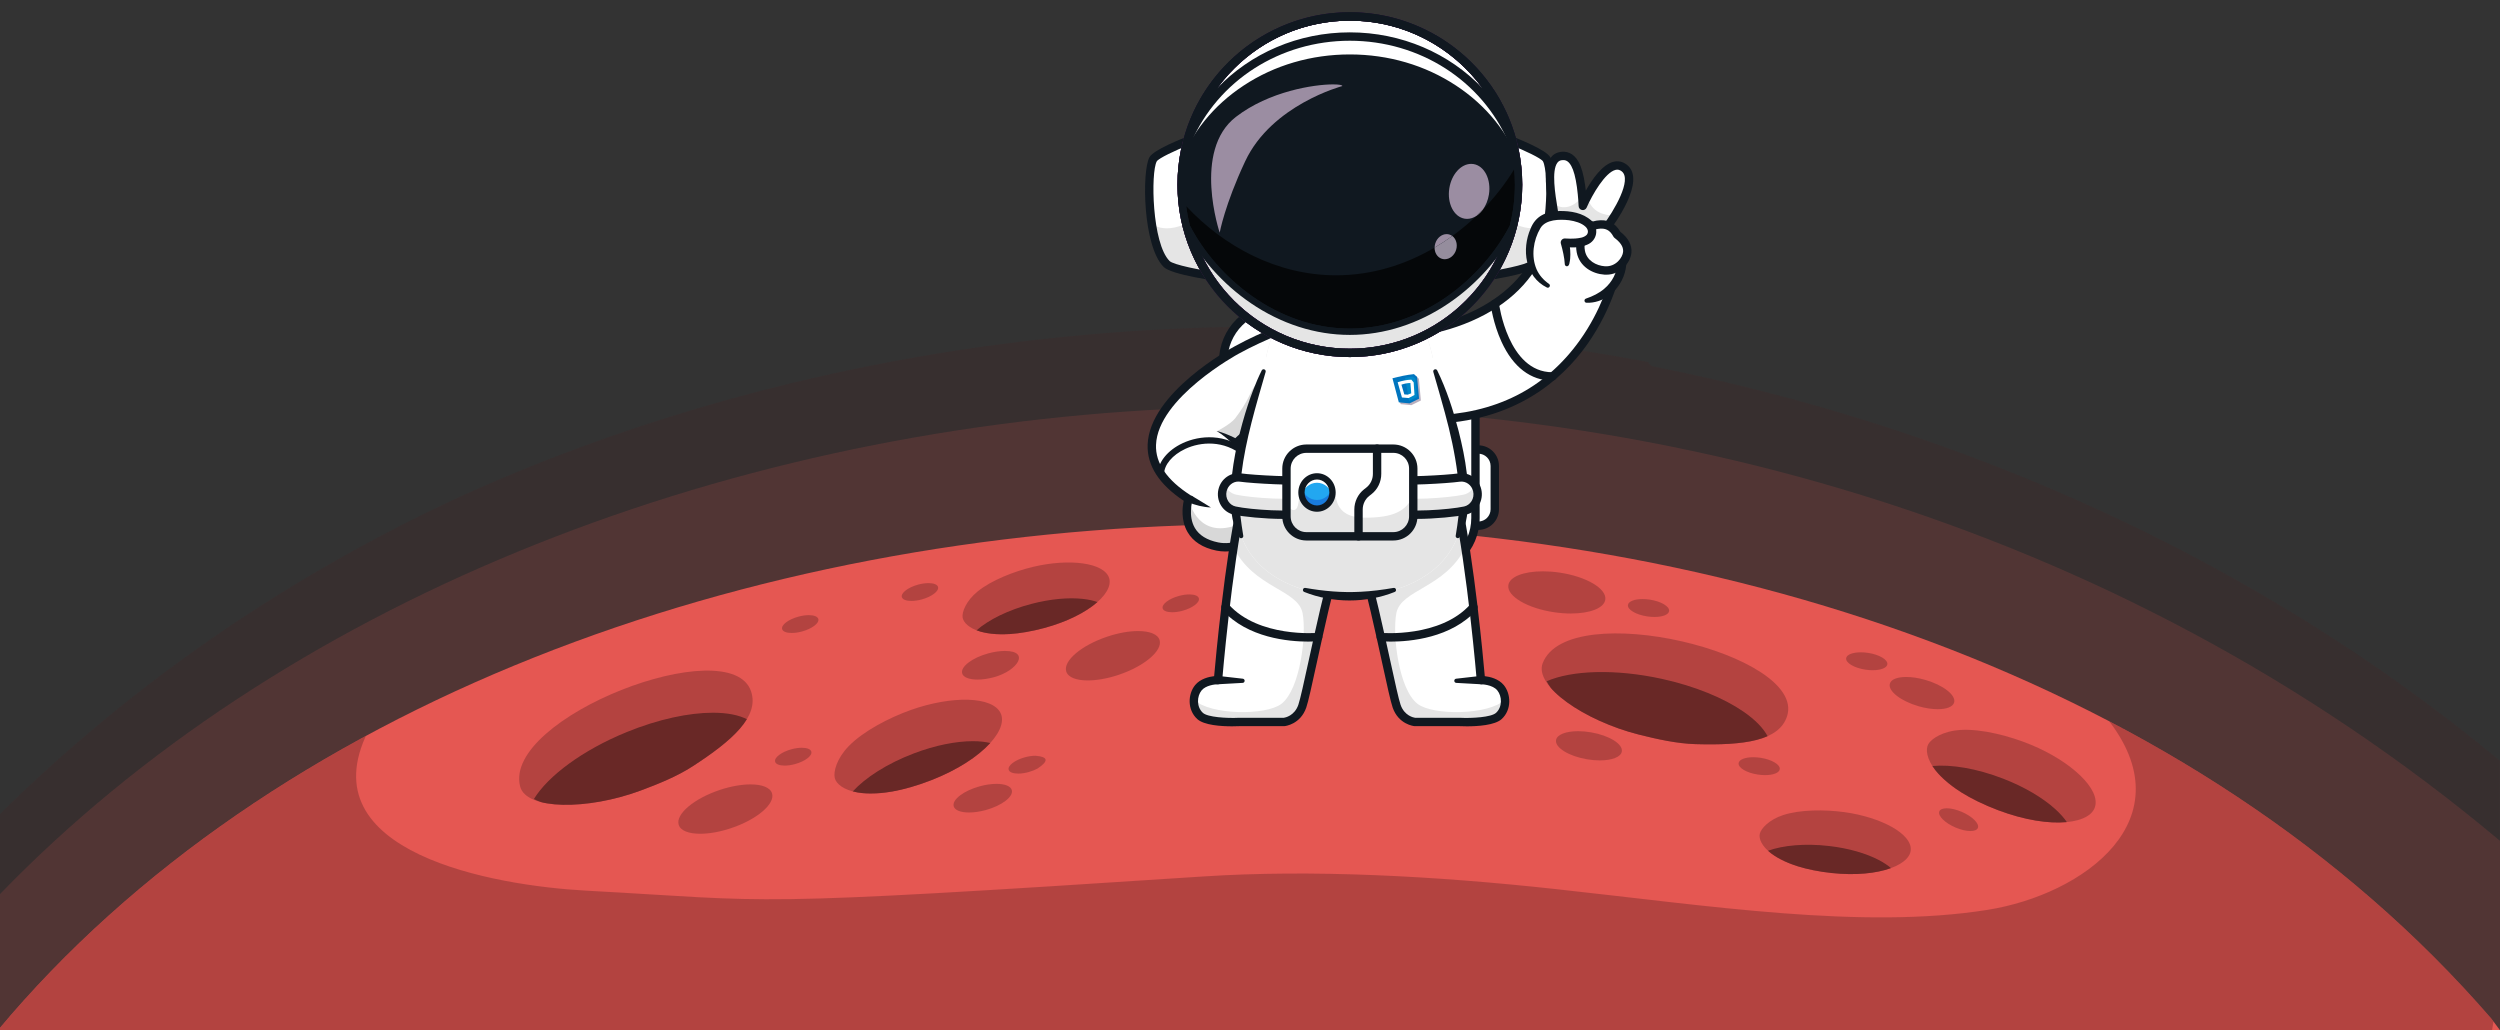 <?xml version="1.0" encoding="UTF-8"?>
<!DOCTYPE svg PUBLIC "-//W3C//DTD SVG 1.1//EN" "http://www.w3.org/Graphics/SVG/1.1/DTD/svg11.dtd">
<!-- Creator: CorelDRAW 2021 (64 Bit) -->
<svg xmlns="http://www.w3.org/2000/svg" xml:space="preserve" width="264.584mm" height="109.057mm" version="1.1" style="shape-rendering:geometricPrecision; text-rendering:geometricPrecision; image-rendering:optimizeQuality; fill-rule:evenodd; clip-rule:evenodd"
viewBox="0 0 13612.92 5611.02"
 xmlns:xlink="http://www.w3.org/1999/xlink"
 xmlns:xodm="http://www.corel.com/coreldraw/odm/2003">
 <rect x="0" y="0" width="13612.92" height="5611.02" fill="#333333" stroke="none"/>
 <defs>
  <style type="text/css">
   <![CDATA[
    .fil4 {fill:none}
    .fil19 {fill:#0074BE}
    .fil20 {fill:#0088C9}
    .fil3 {fill:#542120}
    .fil18 {fill:#B9AFBE}
    .fil2 {fill:#BB4744}
    .fil21 {fill:#FEFEFE}
    .fil0 {fill:#FF615D}
    .fil15 {fill:#050709;fill-rule:nonzero}
    .fil10 {fill:#101820;fill-rule:nonzero}
    .fil14 {fill:#197BDD;fill-rule:nonzero}
    .fil13 {fill:#22A7F0;fill-rule:nonzero}
    .fil11 {fill:#371A45;fill-rule:nonzero}
    .fil17 {fill:#958D9D;fill-rule:nonzero}
    .fil16 {fill:#9B8DA2;fill-rule:nonzero}
    .fil12 {fill:#D8D8D8;fill-rule:nonzero}
    .fil9 {fill:#E5E5E5;fill-rule:nonzero}
    .fil8 {fill:white;fill-rule:nonzero}
    .fil7 {fill:#542120;fill-opacity:0.149}
    .fil6 {fill:#FF615D;fill-opacity:0.149}
    .fil1 {fill:#542120;fill-opacity:0.4}
    .fil5 {fill:#542120;fill-opacity:0.4}
   ]]>
  </style>
   <clipPath id="id0">
    <path d="M-0 5611.02l13612.92 0 0 -1468.3c-1305.05,-1084.02 -2914.18,-1811.09 -4610.16,-2147.16 -170.03,-33.69 24.81,-1501.97 -108.24,-1653.71 -526.47,-600.43 -2008.58,-232.31 -2694.35,-208.17 -95.11,3.35 46.12,1662.62 -48.84,1668.44 -2273.28,139.52 -4489.25,990.17 -6151.34,2629.68l0 1179.21z"/>
   </clipPath>
    <clipPath id="id1">
     <path d="M13612.92 5609.97l-47.4 -63.75c-3205.84,-3702.99 -10592.44,-3490.11 -13565.53,50.61l0 14.19 13612.92 0 0 -1.05z"/>
    </clipPath>
     <clipPath id="id2">
      <path d="M4090.06 3765.62c-110.57,-336.04 -1354.57,141.05 -1257.79,517 33.23,129.06 368.24,128.89 654.95,22.57 96.81,-35.9 199.32,-77.56 282.94,-131.63 220.97,-142.9 364.33,-272.93 319.91,-407.93z"/>
     </clipPath>
     <clipPath id="id3">
      <path d="M13612.92 5609.97l-47.4 -63.75c-3205.84,-3702.99 -10592.44,-3490.11 -13565.53,50.61l0 14.19 13612.92 0 0 -1.05z"/>
     </clipPath>
     <clipPath id="id4">
      <path d="M9731.32 3898.42c104.53,-337.92 -1192.14,-650 -1331.14,-287.16 -47.72,124.56 226.96,313.77 523.7,388.67 100.19,25.29 208.41,49.09 308.34,52.03 264.1,7.77 457.1,-17.78 499.1,-153.54z"/>
     </clipPath>
     <clipPath id="id5">
      <path d="M13612.92 5609.97l-47.4 -63.75c-3205.84,-3702.99 -10592.44,-3490.11 -13565.53,50.61l0 14.19 13612.92 0 0 -1.05z"/>
     </clipPath>
     <clipPath id="id6">
      <path d="M5015.12 4268.71c308.22,-104.67 476.24,-285.55 434.82,-382.42 -41.42,-96.88 -268.96,-99.03 -490.42,-20.27 -119.93,42.65 -259.24,115.96 -337.79,196.5 -66.5,68.19 -84.48,140.86 -76.27,174.13 15.4,62.36 161.44,136.73 469.66,32.06z"/>
     </clipPath>
     <clipPath id="id7">
      <path d="M13612.92 5609.97l-47.4 -63.75c-3205.84,-3702.99 -10592.44,-3490.11 -13565.53,50.61l0 14.19 13612.92 0 0 -1.05z"/>
     </clipPath>
     <clipPath id="id8">
      <path d="M10823.92 4389.06c298.77,128.59 546.55,107.5 582.47,8.5 35.92,-98.99 -130.19,-252.41 -347.3,-342.19 -117.57,-48.62 -270.44,-87.59 -383.52,-80.68 -95.73,5.84 -158.81,47.37 -175.57,77.35 -31.42,56.2 25.15,208.43 323.93,337.02z"/>
     </clipPath>
     <clipPath id="id9">
      <path d="M13612.92 5609.97l-47.4 -63.75c-3205.84,-3702.99 -10592.44,-3490.11 -13565.53,50.61l0 14.19 13612.92 0 0 -1.05z"/>
     </clipPath>
     <clipPath id="id10">
      <path d="M9923.23 4747.25c274.15,41.78 473.37,-28.68 481.13,-117.83 7.76,-89.15 -162.7,-179.79 -361.11,-207.13 -107.44,-14.8 -241.81,-14.11 -333.33,15.81 -77.48,25.32 -120.23,73.01 -127.43,101.27 -13.47,52.98 66.6,166.11 340.74,207.88z"/>
     </clipPath>
     <clipPath id="id11">
      <path d="M13612.92 5609.97l-47.4 -63.75c-3205.84,-3702.99 -10592.44,-3490.11 -13565.53,50.61l0 14.19 13612.92 0 0 -1.05z"/>
     </clipPath>
     <clipPath id="id12">
      <path d="M5635.68 3432.01c270.63,-60.07 429.91,-197.56 404.06,-283.33 -25.84,-85.76 -218.1,-108.6 -412.89,-62.42 -105.48,25 -230.27,74.14 -304.35,135.03 -62.72,51.53 -84.82,111.34 -81.03,140.24 7.12,54.17 123.58,130.55 394.22,70.48z"/>
     </clipPath>
     <clipPath id="id13">
      <path d="M13612.92 5609.97l-47.4 -63.75c-3205.84,-3702.99 -10592.44,-3490.11 -13565.53,50.61l0 14.19 13612.92 0 0 -1.05z"/>
     </clipPath>
    <clipPath id="id14">
     <path d="M-0 5611.02l13612.92 0 0 -1468.3c-1305.05,-1084.02 -2914.18,-1811.09 -4610.16,-2147.16 -170.03,-33.69 24.81,-1501.97 -108.24,-1653.71 -526.47,-600.43 -2008.58,-232.31 -2694.35,-208.17 -95.11,3.35 46.12,1662.62 -48.84,1668.44 -2273.28,139.52 -4489.25,990.17 -6151.34,2629.68l0 1179.21z"/>
    </clipPath>
 </defs>
 <g id="Camada_x0020_1">
  <g>
  </g>
  <g style="clip-path:url(#id0)">
   <g>
    <path class="fil0" d="M-233.29 6002.73l14138.24 0 -339.42 -456.51c-3210.24,-3708.07 -10612.97,-3489.71 -13577.99,65l-220.82 391.51z"/>
   </g>
   <g style="clip-path:url(#id1)">
    <g id="_2549477806528">
     <path id="_1" class="fil1" d="M-8.48 5611.23l13577.99 0c158.38,-893.52 -474.46,-1603.16 -2098.95,-1702.25 442.59,551.78 -124.81,962.75 -650.14,1045.72 -682.17,107.73 -1512.87,-22.65 -2356.45,-114.29 -655.2,-71.18 -1320.81,-106.71 -1913.88,-67.8 -2567.9,168.48 -2297.57,134.47 -3357.75,77.16 -503.64,-27.22 -1519.05,-206.23 -1188.4,-866.97 -1112.62,198.71 -2053.17,1058.09 -2012.42,1628.43z"/>
     <path class="fil2" d="M4090.06 3765.62c-110.57,-336.04 -1354.57,141.05 -1257.79,517 33.23,129.06 368.24,128.89 654.95,22.57 96.81,-35.9 199.32,-77.56 282.94,-131.63 220.97,-142.9 364.33,-272.93 319.91,-407.93z"/>
    </g>
    <g style="clip-path:url(#id2)">
     <g>
      <path id="_1_0" class="fil3" d="M3095.77 4388.06c-77.53,0 -142.53,-12.41 -188.58,-37.23 76.51,-125.48 265.43,-266.84 506.14,-364.92 171.99,-70.08 338.22,-105.05 468.56,-105.05 77.53,0 142.53,12.41 188.58,37.23 -70.08,114.73 -233.94,242.63 -445.54,338.74 -0.34,0.15 -0.68,0.45 -1.02,0.61 -0.34,0 -0.34,0 -0.34,0 -0.33,0.3 -0.67,0.45 -1.01,0.6 0,0 -0.34,0 -0.34,0 -0.34,0.3 -0.67,0.46 -1.01,0.61 -0.34,0 -0.34,0.15 -0.34,0.15 -0.34,0.15 -0.68,0.3 -1.01,0.45 0,0 -0.34,0 -0.34,0.15 -1.02,0.3 -1.69,0.76 -2.37,1.06 -0.34,0 -0.34,0.15 -0.34,0.15 -0.33,0.15 -0.67,0.3 -1.01,0.45 0,0 -0.34,0 -0.34,0.15 -0.34,0.15 -0.67,0.3 -1.01,0.46 -0.34,0.15 -0.34,0.15 -0.68,0.3 -0.34,0 -0.34,0.15 -0.67,0.3 0,0 -0.34,0.15 -0.34,0.15 -0.34,0.15 -0.68,0.3 -1.02,0.3 -0.33,0.15 -0.67,0.3 -1.01,0.46 0,0.15 -0.34,0.15 -0.34,0.3 -0.34,0.15 -0.67,0.15 -0.67,0.3 -0.34,0 -0.34,0.15 -0.34,0.15 -1.02,0.3 -1.69,0.76 -2.71,1.06 0,0.15 -0.33,0.15 -0.33,0.15 -0.34,0.15 -0.68,0.3 -0.68,0.45 -0.34,0 -0.34,0 -0.34,0.15 -1.01,0.3 -1.69,0.6 -2.71,1.06 0,0 -0.34,0.15 -0.34,0.15 -0.34,0.15 -0.34,0.3 -0.68,0.3 0,0 0,0 0,0.15 -0.67,0.15 -1.35,0.46 -2.03,0.76 0,0 0,0 0,0 -0.33,0.15 -0.67,0.3 -1.01,0.45 0,0 0,0 -0.34,0.15 -0.34,0.15 -0.67,0.3 -1.35,0.45 0,0.15 -0.34,0.15 -0.34,0.3 -0.34,0 -0.34,0.15 -0.67,0.3 0,0 -0.34,0.15 -0.34,0.15 -0.34,0.15 -0.68,0.15 -1.02,0.3 0,0.15 0,0.15 -0.33,0.15 -0.34,0.3 -1.02,0.45 -1.69,0.76 0,0 0,0 0,0 -0.34,0.15 -0.68,0.3 -1.02,0.45 0,0 0,0 0,0 -1.01,0.45 -1.69,0.76 -2.71,1.21 0,0 -0.34,0 -0.34,0.15 -0.34,0.15 -0.68,0.15 -0.68,0.3 -0.33,0 -0.33,0 -0.33,0.15 -1.02,0.3 -1.69,0.76 -2.71,1.06 0,0 -0.34,0.15 -0.34,0.15 -1.01,0.46 -1.69,0.76 -2.71,1.21 0,0 0,0 -0.34,0 0,0.15 -0.34,0.3 -0.67,0.3 0,0.15 -0.34,0.15 -0.34,0.3 -0.34,0.15 -0.68,0.15 -1.02,0.3 -0.34,0.15 -0.34,0.3 -0.67,0.46 -0.34,0 -0.68,0.15 -0.68,0.15 -0.34,0.15 -0.68,0.15 -0.68,0.3 -0.33,0.15 -0.33,0.15 -0.67,0.3 0,0 -0.34,0.15 -0.68,0.15 -0.34,0.15 -0.67,0.3 -1.01,0.61 -0.34,0 -0.34,0.15 -0.68,0.15 0,0.15 -0.34,0.15 -0.67,0.3 0,0 -0.34,0.15 -0.34,0.15 -0.34,0.15 -0.34,0.15 -0.68,0.3 -0.34,0.15 -0.67,0.3 -1.01,0.46 -0.34,0 -0.34,0.15 -0.68,0.15 0,0.15 -0.34,0.3 -0.67,0.3 -0.34,0.15 -0.34,0.15 -0.68,0.3 -0.34,0.15 -0.34,0.15 -0.68,0.3 0,0 -0.33,0.15 -0.33,0.15 -0.34,0.15 -0.68,0.3 -1.36,0.45 0,0.15 -0.33,0.15 -0.33,0.15 -0.34,0.15 -0.68,0.3 -1.02,0.45 0,0 0,0.15 -0.34,0.15 -0.33,0.15 -0.67,0.3 -1.01,0.45 -1.01,0.3 -1.69,0.76 -2.71,1.06 0,0 -0.34,0.15 -0.34,0.15 0,0 -0.34,0.15 -0.34,0.15 -0.68,0.15 -1.01,0.46 -1.69,0.76 -0.34,0 -0.68,0.15 -0.68,0.3 -1.01,0.3 -1.69,0.61 -2.71,0.91 0,0 0,0 0,0 -0.68,0.3 -1.69,0.76 -2.37,1.06 -0.34,0 -0.34,0.15 -0.34,0.15 -112.74,44.95 -222.43,74.77 -320.95,89.61 0,0 0.34,-0.15 0.34,-0.15 -48.41,7.42 -94.46,11.05 -136.78,11.05z"/>
     </g>
    </g>
    <g style="clip-path:url(#id3)">
     <path class="fil4" d="M4090.06 3765.62c-110.57,-336.04 -1354.57,141.05 -1257.79,517 33.23,129.06 368.24,128.89 654.95,22.57 96.81,-35.9 199.32,-77.56 282.94,-131.63 220.97,-142.9 364.33,-272.93 319.91,-407.93z"/>
     <path class="fil2" d="M9731.32 3898.42c104.53,-337.92 -1192.14,-650 -1331.14,-287.16 -47.72,124.56 226.96,313.77 523.7,388.67 100.19,25.29 208.41,49.09 308.34,52.03 264.1,7.77 457.1,-17.78 499.1,-153.54z"/>
    </g>
    <g style="clip-path:url(#id4)">
     <g>
      <path id="_1_1" class="fil3" d="M8554.91 3846.6c-63.55,-43.82 -109.61,-90.73 -132.94,-137.1 135.58,-59.59 372.52,-68.69 626.77,-13.03 181.66,39.77 338.21,105.07 445.04,178.73 63.54,43.82 109.61,90.73 132.94,137.1 -124.07,54.42 -332.65,66.63 -561.89,25.81 -0.37,-0.07 -0.82,-0.01 -1.18,-0.08 -0.28,-0.19 -0.28,-0.19 -0.28,-0.19 -0.45,0.06 -0.82,-0.01 -1.18,-0.08 0,0 -0.28,-0.19 -0.28,-0.19 -0.45,0.06 -0.82,-0.01 -1.18,-0.08 -0.28,-0.2 -0.37,-0.07 -0.37,-0.07 -0.37,-0.07 -0.73,-0.14 -1.1,-0.21 0,0 -0.28,-0.19 -0.37,-0.07 -1.01,-0.32 -1.83,-0.33 -2.56,-0.47 -0.28,-0.2 -0.37,-0.07 -0.37,-0.07 -0.37,-0.07 -0.73,-0.14 -1.1,-0.21 0,0 -0.28,-0.19 -0.37,-0.07 -0.37,-0.07 -0.73,-0.13 -1.1,-0.2 -0.37,-0.07 -0.37,-0.07 -0.73,-0.13 -0.28,-0.19 -0.37,-0.07 -0.74,-0.13 0,0 -0.37,-0.07 -0.37,-0.07 -0.37,-0.07 -0.73,-0.14 -1.01,-0.33 -0.37,-0.07 -0.73,-0.13 -1.1,-0.2 -0.09,0.12 -0.37,-0.07 -0.45,0.06 -0.37,-0.07 -0.64,-0.26 -0.73,-0.13 -0.28,-0.19 -0.37,-0.07 -0.37,-0.07 -1.01,-0.33 -1.83,-0.34 -2.83,-0.66 -0.09,0.12 -0.37,-0.07 -0.37,-0.07 -0.37,-0.07 -0.73,-0.13 -0.82,-0.01 -0.28,-0.19 -0.28,-0.19 -0.37,-0.07 -1.01,-0.33 -1.74,-0.46 -2.83,-0.66 0,0 -0.37,-0.07 -0.37,-0.07 -0.37,-0.07 -0.45,0.06 -0.73,-0.13 0,0 0,0 -0.09,0.12 -0.64,-0.26 -1.37,-0.39 -2.1,-0.53 0,0 0,0 0,0 -0.37,-0.07 -0.73,-0.13 -1.1,-0.2 0,0 0,0 -0.37,-0.07 -0.37,-0.07 -0.73,-0.13 -1.37,-0.39 -0.09,0.12 -0.37,-0.07 -0.45,0.06 -0.28,-0.2 -0.37,-0.07 -0.73,-0.14 0,0 -0.37,-0.07 -0.37,-0.07 -0.37,-0.07 -0.64,-0.26 -1.01,-0.32 -0.09,0.12 -0.09,0.12 -0.37,-0.07 -0.45,0.06 -1.1,-0.2 -1.83,-0.33 0,0 0,0 0,0 -0.37,-0.07 -0.73,-0.14 -1.1,-0.21 0,0 0,0 0,0 -1.1,-0.2 -1.83,-0.33 -2.93,-0.54 0,0 -0.28,-0.19 -0.37,-0.07 -0.37,-0.07 -0.64,-0.26 -0.73,-0.14 -0.28,-0.19 -0.28,-0.19 -0.37,-0.07 -1.01,-0.32 -1.83,-0.33 -2.83,-0.66 0,0 -0.37,-0.07 -0.37,-0.07 -1.1,-0.21 -1.83,-0.34 -2.92,-0.54 0,0 0,0 -0.28,-0.19 -0.09,0.12 -0.45,0.06 -0.73,-0.13 -0.09,0.12 -0.37,-0.07 -0.45,0.06 -0.37,-0.07 -0.64,-0.26 -1.01,-0.33 -0.37,-0.07 -0.45,0.06 -0.82,-0.01 -0.28,-0.19 -0.64,-0.26 -0.64,-0.26 -0.37,-0.07 -0.64,-0.26 -0.73,-0.13 -0.37,-0.07 -0.37,-0.07 -0.73,-0.13 0,0 -0.37,-0.07 -0.64,-0.26 -0.37,-0.07 -0.73,-0.13 -1.18,-0.08 -0.28,-0.19 -0.37,-0.07 -0.64,-0.26 -0.09,0.12 -0.37,-0.07 -0.73,-0.13 0,0 -0.37,-0.07 -0.37,-0.07 -0.37,-0.07 -0.37,-0.07 -0.73,-0.13 -0.37,-0.07 -0.73,-0.14 -1.1,-0.21 -0.28,-0.19 -0.37,-0.07 -0.64,-0.26 -0.09,0.12 -0.45,0.06 -0.73,-0.13 -0.37,-0.07 -0.37,-0.07 -0.73,-0.13 -0.37,-0.07 -0.37,-0.07 -0.73,-0.13 0,0 -0.37,-0.07 -0.37,-0.07 -0.37,-0.07 -0.73,-0.13 -1.37,-0.39 -0.09,0.12 -0.37,-0.07 -0.37,-0.07 -0.37,-0.07 -0.73,-0.13 -1.1,-0.2 0,0 -0.09,0.12 -0.37,-0.07 -0.37,-0.07 -0.73,-0.14 -1.1,-0.21 -1.01,-0.32 -1.83,-0.33 -2.83,-0.66 0,0 -0.37,-0.07 -0.37,-0.07 0,0 -0.37,-0.07 -0.37,-0.07 -0.64,-0.26 -1.1,-0.2 -1.83,-0.33 -0.28,-0.19 -0.64,-0.26 -0.73,-0.13 -1.01,-0.32 -1.74,-0.46 -2.75,-0.79 0,0 0,0 0,0 -0.73,-0.13 -1.83,-0.33 -2.56,-0.47 -0.28,-0.2 -0.37,-0.07 -0.37,-0.07 -118.51,-26.87 -225.73,-64.43 -315.09,-107.96 0,0 0.37,0.07 0.37,0.07 -43.99,-21.28 -83.84,-44.33 -118.52,-68.25z"/>
     </g>
    </g>
    <g style="clip-path:url(#id5)">
     <path class="fil4" d="M9731.32 3898.42c104.53,-337.92 -1192.14,-650 -1331.14,-287.16 -47.72,124.56 226.96,313.77 523.7,388.67 100.19,25.29 208.41,49.09 308.34,52.03 264.1,7.77 457.1,-17.78 499.1,-153.54z"/>
     <path class="fil5" d="M4310.78 3446.66c-28.25,0 -48.75,-7.58 -52.08,-21.61 -5.43,-22.31 34.43,-52.49 88.95,-67.33 20.16,-5.55 39.59,-8.18 56.29,-8.18 28.25,0 48.75,7.61 52.14,21.65 5.37,22.32 -34.49,52.46 -89.01,67.33 -20.16,5.51 -39.59,8.14 -56.29,8.14z"/>
     <path class="fil5" d="M4962.7 3272.21c-28.31,0 -48.75,-7.58 -52.14,-21.61 -5.37,-22.31 34.49,-52.45 88.95,-67.33 20.24,-5.51 39.65,-8.14 56.29,-8.14 28.32,0 48.75,7.58 52.15,21.61 5.36,22.31 -34.43,52.45 -88.95,67.33 -20.24,5.51 -39.59,8.14 -56.29,8.14z"/>
     <path class="fil5" d="M5322.61 3700.41c-45.42,0 -78.31,-12.2 -83.73,-34.7 -8.6,-35.86 55.32,-84.23 142.8,-108.1 32.52,-8.83 63.64,-13.09 90.37,-13.09 139.15,0 69.34,107.74 -59.06,142.81 -32.52,8.83 -63.64,13.09 -90.37,13.09z"/>
     <path class="fil5" d="M5922.95 3705.08c-62.72,0 -107.63,-16.88 -117.27,-49.39 -16.99,-57.5 83.13,-142.19 223.6,-189.12 60.92,-20.48 119.55,-30.39 167.58,-30.39 62.72,0 107.8,16.87 117.44,49.39 16.82,57.5 -83.14,142.18 -223.6,189.2 -60.92,20.39 -119.56,30.3 -167.74,30.3z"/>
     <path class="fil5" d="M6382.87 3333.85c-28.25,0 -48.75,-7.58 -52.08,-21.65 -5.37,-22.28 34.43,-52.46 88.95,-67.3 20.24,-5.55 39.59,-8.18 56.29,-8.18 28.31,0 48.75,7.61 52.14,21.65 5.37,22.32 -34.49,52.46 -88.95,67.33 -20.23,5.51 -39.65,8.14 -56.35,8.14z"/>
     <path class="fil5" d="M5544.37 4212.37c-28.24,0 -48.71,-7.61 -52.14,-21.65 -5.33,-22.31 34.46,-52.45 88.98,-67.33 20.21,-5.51 39.63,-8.14 56.31,-8.14 0.47,0 0.95,0 1.43,0 68.13,5.47 73.52,28.21 10.03,69.96 -13.72,7.43 -30.19,14.07 -48.29,18.98 -20.21,5.55 -39.58,8.18 -56.31,8.18z"/>
     <path class="fil5" d="M5276.56 4424.14c-45.48,0 -78.35,-12.18 -83.72,-34.73 -8.68,-35.82 55.29,-84.19 142.74,-108.09 32.45,-8.85 63.67,-13.07 90.44,-13.07 45.37,0 78.24,12.18 83.62,34.73 8.68,35.82 -55.3,84.19 -142.74,108.09 -32.45,8.8 -63.57,13.07 -90.34,13.07z"/>
     <path class="fil5" d="M4272.7 4168.8c-28.33,0 -48.79,-7.61 -52.13,-21.65 -5.41,-22.31 34.42,-52.45 88.95,-67.33 20.18,-5.51 39.61,-8.14 56.24,-8.14 28.32,0 48.79,7.58 52.21,21.65 5.34,22.28 -34.49,52.45 -89.02,67.3 -20.18,5.55 -39.61,8.18 -56.24,8.18z"/>
     <path class="fil5" d="M3812.82 4539.98c-62.69,0 -107.78,-16.81 -117.39,-49.34 -16.93,-57.53 83.04,-142.17 223.54,-189.14 61.06,-20.44 119.5,-30.32 167.7,-30.32 62.68,0 107.78,16.81 117.38,49.33 16.93,57.53 -83.2,142.17 -223.54,189.14 -61.05,20.45 -119.66,30.33 -167.69,30.33z"/>
     <g>
      <path class="fil5" d="M8553.17 3340.66c-28.45,0 -58.66,-2.16 -90.01,-6.76 -145.77,-21.44 -257.8,-87.17 -250.08,-146.89 6.11,-46.89 84.22,-76.04 188.21,-76.04 28.29,0 58.67,2.15 89.85,6.75 145.94,21.44 257.8,87.17 250.09,146.82 -6.11,46.96 -84.22,76.12 -188.05,76.12z"/>
      <path class="fil5" d="M9008.69 3359.52c-12.14,0 -25,-0.91 -38.24,-2.84 -61.78,-9.09 -109.45,-37.02 -106.16,-62.35 2.56,-19.89 35.9,-32.28 79.84,-32.28 12.13,0 25,0.92 38.31,2.85 61.78,9.09 109.23,37.01 106.16,62.35 -2.63,19.9 -35.9,32.28 -79.92,32.28z"/>
      <path class="fil5" d="M10197.11 3649.45c-12.14,0 -25.08,-0.92 -38.32,-2.85 -61.78,-9.09 -109.45,-37.01 -106.16,-62.35 2.56,-19.9 35.68,-32.28 79.84,-32.28 12.14,0 25.08,0.91 38.32,2.84 61.78,9.12 109.31,37.02 106.16,62.35 -2.56,19.89 -35.9,32.28 -79.84,32.28z"/>
      <path class="fil5" d="M10551.49 3861.69c-30.81,0 -66.6,-5.2 -104.21,-15.99 -96.73,-27.88 -167.07,-82.6 -156.88,-122.26 6,-24.24 41,-37.23 89.37,-37.23 30.58,0 66.6,5.2 103.98,15.99 96.73,27.88 167.07,82.6 157.1,122.2 -6.23,24.31 -41.23,37.29 -89.37,37.29z"/>
      <path class="fil5" d="M10729.32 4525.2c-22.23,0 -50.96,-6.37 -80.57,-18.97 -58.13,-24.63 -97.83,-63.84 -89.06,-87.57 4.46,-11.62 19.52,-17.41 40.65,-17.41 22.08,0 50.96,6.37 80.64,18.93 57.91,24.63 97.83,63.88 89.06,87.61 -4.46,11.62 -19.52,17.41 -40.72,17.41z"/>
      <path class="fil5" d="M9611.26 4220.66c-12.14,0 -24.78,-0.91 -38.24,-2.86 -61.85,-9.08 -109.31,-36.98 -106.01,-62.33 2.63,-19.92 35.75,-32.31 79.84,-32.31 11.99,0 24.86,0.94 38.09,2.86 61.85,9.11 109.53,37.02 106.16,62.36 -2.56,19.89 -35.68,32.27 -79.84,32.27z"/>
      <path class="fil5" d="M8710.81 4140.52c-21.86,0 -45.42,-1.98 -69.88,-6.14 -99,-16.92 -174.21,-63.52 -168.09,-104.03 4.53,-30.51 54.03,-48.89 120.41,-48.89 21.75,0 45.31,1.98 69.77,6.14 99,16.92 174.43,63.52 168.21,104.03 -4.65,30.51 -53.92,48.89 -120.41,48.89z"/>
     </g>
     <path class="fil2" d="M5015.12 4268.71c308.22,-104.67 476.24,-285.55 434.82,-382.42 -41.42,-96.88 -268.96,-99.03 -490.42,-20.27 -119.93,42.65 -259.24,115.96 -337.79,196.5 -66.5,68.19 -84.48,140.86 -76.27,174.13 15.4,62.36 161.44,136.73 469.66,32.06z"/>
    </g>
    <g style="clip-path:url(#id6)">
     <g>
      <path id="_1_2" class="fil3" d="M4741.67 4320.67c-37.17,0 -70.35,-3.66 -98.44,-10.88 68.36,-75.21 187.38,-152.08 331.83,-207 117.91,-44.92 231.4,-66.94 322.32,-66.94 36.94,0 70.35,3.66 98.44,10.88 -65.7,72.25 -178.08,146.07 -315.01,200.47 0,0 0,0 0,0 -0.44,0.26 -1.11,0.44 -1.55,0.61 0,0 0,0.08 -0.22,0.08 -0.44,0.17 -0.88,0.35 -1.33,0.52 0,0.09 -0.22,0.09 -0.22,0.17 -1.11,0.43 -2.21,0.87 -3.32,1.22 0,0.09 -0.22,0.17 -0.44,0.17 -0.22,0.17 -0.66,0.34 -1.11,0.43 -0.22,0.09 -0.44,0.17 -0.66,0.26 -0.22,0.17 -0.44,0.26 -0.88,0.35 -0.22,0.08 -0.44,0.26 -0.66,0.34 -0.22,0.09 -0.66,0.17 -0.88,0.26 -0.22,0.09 -0.44,0.26 -0.66,0.35 -0.44,0.09 -0.66,0.17 -0.88,0.26 -0.22,0.09 -0.44,0.26 -0.88,0.35 -0.22,0.09 -0.44,0.17 -0.88,0.35 -0.22,0.09 -0.44,0.17 -0.66,0.17 -0.44,0.26 -0.88,0.43 -1.55,0.61 -0.44,0.26 -0.88,0.44 -1.55,0.61 0,0.09 -0.22,0.09 -0.44,0.17 -0.44,0.17 -0.66,0.35 -1.11,0.44 -0.22,0.09 -0.22,0.09 -0.44,0.09 -70.35,26.55 -138.93,44.74 -202.19,55.19 0.22,0 0.66,0 1.11,0 -42.03,6.97 -81.63,10.45 -117.69,10.45z"/>
     </g>
    </g>
    <g style="clip-path:url(#id7)">
     <path class="fil4" d="M5015.12 4268.71c308.22,-104.67 476.24,-285.55 434.82,-382.42 -41.42,-96.88 -268.96,-99.03 -490.42,-20.27 -119.93,42.65 -259.24,115.96 -337.79,196.5 -66.5,68.19 -84.48,140.86 -76.27,174.13 15.4,62.36 161.44,136.73 469.66,32.06z"/>
     <path class="fil2" d="M10823.92 4389.06c298.77,128.59 546.55,107.5 582.47,8.5 35.92,-98.99 -130.19,-252.41 -347.3,-342.19 -117.57,-48.62 -270.44,-87.59 -383.52,-80.68 -95.73,5.84 -158.81,47.37 -175.57,77.35 -31.42,56.2 25.15,208.43 323.93,337.02z"/>
    </g>
    <g style="clip-path:url(#id8)">
     <g>
      <path id="_1_3" class="fil3" d="M10586.89 4244.85c-27.37,-24.8 -49.3,-49.63 -65.04,-73.7 101.92,-9.78 242.27,13.03 386.33,68.97 117.64,45.6 216.33,105.11 283.29,165.79 27.21,24.65 49.3,49.63 65.04,73.7 -97.93,9.37 -231.32,-11.26 -369.47,-62.56 0,0 0,0 0,0 -0.51,-0.1 -1.12,-0.42 -1.56,-0.59 0,0 -0.06,0.07 -0.23,-0.08 -0.44,-0.16 -0.89,-0.33 -1.33,-0.5 -0.06,0.06 -0.22,-0.09 -0.28,-0.02 -1.11,-0.42 -2.23,-0.83 -3.28,-1.32 -0.06,0.06 -0.28,-0.02 -0.45,-0.17 -0.28,-0.02 -0.73,-0.19 -1.11,-0.42 -0.23,-0.08 -0.45,-0.16 -0.67,-0.25 -0.28,-0.02 -0.5,-0.1 -0.89,-0.33 -0.22,-0.09 -0.5,-0.1 -0.73,-0.19 -0.22,-0.08 -0.61,-0.31 -0.83,-0.4 -0.22,-0.08 -0.5,-0.1 -0.73,-0.19 -0.39,-0.23 -0.61,-0.31 -0.83,-0.4 -0.22,-0.08 -0.5,-0.1 -0.89,-0.33 -0.22,-0.09 -0.45,-0.17 -0.89,-0.33 -0.22,-0.09 -0.45,-0.17 -0.61,-0.32 -0.5,-0.1 -0.95,-0.27 -1.56,-0.58 -0.5,-0.1 -0.95,-0.27 -1.56,-0.59 -0.06,0.07 -0.22,-0.08 -0.45,-0.16 -0.44,-0.17 -0.73,-0.19 -1.11,-0.42 -0.22,-0.09 -0.22,-0.09 -0.39,-0.23 -70.01,-27.39 -133,-59.75 -186.76,-94.28 0.16,0.15 0.49,0.44 0.82,0.74 -35.73,-22.92 -67.29,-46.78 -93.85,-70.85z"/>
     </g>
    </g>
    <g style="clip-path:url(#id9)">
     <path class="fil4" d="M10823.92 4389.06c298.77,128.59 546.55,107.5 582.47,8.5 35.92,-98.99 -130.19,-252.41 -347.3,-342.19 -117.57,-48.62 -270.44,-87.59 -383.52,-80.68 -95.73,5.84 -158.81,47.37 -175.57,77.35 -31.42,56.2 25.15,208.43 323.93,337.02z"/>
     <path class="fil2" d="M9923.23 4747.25c274.15,41.78 473.37,-28.68 481.13,-117.83 7.76,-89.15 -162.7,-179.79 -361.11,-207.13 -107.44,-14.8 -241.81,-14.11 -333.33,15.81 -77.48,25.32 -120.23,73.01 -127.43,101.27 -13.47,52.98 66.6,166.11 340.74,207.88z"/>
    </g>
    <g style="clip-path:url(#id10)">
     <g>
      <path id="_1_4" class="fil3" d="M9696.45 4679.39c-27.98,-14.54 -51.5,-30.27 -69.75,-46.71 81.7,-29.88 202.21,-41.2 333.06,-26.04 106.84,12.31 201.14,40.13 269.59,75.7 27.82,14.45 51.5,30.27 69.75,46.71 -78.51,28.69 -192.8,40.31 -317.78,27.7 0,0 0,0 0,0 -0.44,0.02 -1.01,-0.11 -1.41,-0.15 0,0 -0.03,0.07 -0.2,-0.02 -0.4,-0.04 -0.81,-0.08 -1.21,-0.12 -0.04,0.06 -0.2,-0.02 -0.24,0.04 -1.01,-0.1 -2.02,-0.21 -2.99,-0.38 -0.03,0.07 -0.24,0.05 -0.4,-0.04 -0.24,0.05 -0.64,0.01 -1.01,-0.1 -0.2,-0.02 -0.4,-0.04 -0.6,-0.06 -0.24,0.04 -0.44,0.02 -0.81,-0.09 -0.2,-0.02 -0.44,0.03 -0.64,0.01 -0.21,-0.02 -0.57,-0.13 -0.77,-0.15 -0.21,-0.02 -0.44,0.02 -0.64,0 -0.37,-0.11 -0.57,-0.13 -0.77,-0.15 -0.2,-0.02 -0.44,0.03 -0.8,-0.08 -0.2,-0.02 -0.41,-0.04 -0.81,-0.09 -0.2,-0.02 -0.4,-0.04 -0.57,-0.13 -0.44,0.03 -0.84,-0.02 -1.41,-0.14 -0.44,0.02 -0.84,-0.02 -1.41,-0.15 -0.04,0.07 -0.2,-0.02 -0.41,-0.04 -0.4,-0.04 -0.64,0.01 -1,-0.1 -0.21,-0.02 -0.21,-0.02 -0.37,-0.11 -63.64,-7.53 -122.59,-20.66 -174.43,-37.55 0.16,0.08 0.5,0.26 0.83,0.43 -34.45,-11.2 -65.66,-24.07 -92.81,-38.18z"/>
     </g>
    </g>
    <g style="clip-path:url(#id11)">
     <path class="fil4" d="M9923.23 4747.25c274.15,41.78 473.37,-28.68 481.13,-117.83 7.76,-89.15 -162.7,-179.79 -361.11,-207.13 -107.44,-14.8 -241.81,-14.11 -333.33,15.81 -77.48,25.32 -120.23,73.01 -127.43,101.27 -13.47,52.98 66.6,166.11 340.74,207.88z"/>
     <path class="fil2" d="M5635.68 3432.01c270.63,-60.07 429.91,-197.56 404.06,-283.33 -25.84,-85.76 -218.1,-108.6 -412.89,-62.42 -105.48,25 -230.27,74.14 -304.35,135.03 -62.72,51.53 -84.82,111.34 -81.03,140.24 7.12,54.17 123.58,130.55 394.22,70.48z"/>
    </g>
    <g style="clip-path:url(#id12)">
     <g>
      <path id="_1_5" class="fil3" d="M5399.45 3450.71c-31.44,-3.43 -59.16,-9.59 -82.23,-18.29 64.95,-57.31 172.91,-111.33 300.31,-144.46 103.99,-27.1 202.07,-35.25 278.97,-26.86 31.25,3.41 59.16,9.59 82.24,18.29 -62.43,55.05 -164.49,107.11 -285.47,140.48 0,0 0,0 0,0 -0.4,0.18 -0.98,0.27 -1.37,0.38 0,0 -0.01,0.07 -0.2,0.05 -0.39,0.11 -0.78,0.21 -1.17,0.32 -0.01,0.07 -0.2,0.05 -0.2,0.13 -0.98,0.26 -1.96,0.53 -2.92,0.72 -0.01,0.08 -0.21,0.13 -0.39,0.11 -0.21,0.13 -0.6,0.24 -0.98,0.27 -0.2,0.05 -0.39,0.11 -0.59,0.16 -0.21,0.13 -0.4,0.18 -0.78,0.21 -0.2,0.06 -0.4,0.18 -0.59,0.24 -0.2,0.05 -0.58,0.08 -0.78,0.14 -0.2,0.05 -0.4,0.18 -0.59,0.23 -0.39,0.03 -0.58,0.09 -0.77,0.14 -0.2,0.05 -0.4,0.18 -0.78,0.21 -0.2,0.06 -0.39,0.11 -0.78,0.22 -0.2,0.05 -0.39,0.1 -0.58,0.08 -0.4,0.18 -0.79,0.29 -1.36,0.38 -0.4,0.18 -0.79,0.29 -1.37,0.37 -0.01,0.08 -0.2,0.06 -0.39,0.11 -0.39,0.11 -0.6,0.23 -0.98,0.27 -0.2,0.05 -0.2,0.05 -0.38,0.03 -62.02,15.96 -121.76,25.02 -176.26,28.01 0.19,0.02 0.56,0.06 0.93,0.1 -36.21,2.01 -70.03,1.3 -100.53,-2.03z"/>
     </g>
    </g>
    <g style="clip-path:url(#id13)">
     <path class="fil4" d="M5635.68 3432.01c270.63,-60.07 429.91,-197.56 404.06,-283.33 -25.84,-85.76 -218.1,-108.6 -412.89,-62.42 -105.48,25 -230.27,74.14 -304.35,135.03 -62.72,51.53 -84.82,111.34 -81.03,140.24 7.12,54.17 123.58,130.55 394.22,70.48z"/>
    </g>
   </g>
   <g style="clip-path:url(#id14)">
    <path class="fil4" d="M-233.29 6002.73l14138.24 0 -339.42 -456.51c-3210.24,-3708.07 -10612.97,-3489.71 -13577.99,65l-220.82 391.51z"/>
    <path class="fil6" d="M-435.41 6073.16l14048.12 0 0 -1494.67c-4198.66,-3520.45 -10575.37,-2847.07 -13612.92,290.12l-435.2 1204.54z"/>
    <path class="fil7" d="M-435.41 5637.53l14048.12 0 0 -1494.67c-4198.66,-3520.45 -10575.37,-2847.07 -13612.92,290.12l-435.2 1204.54z"/>
    <g id="_2549477777008">
     <path class="fil8" d="M8203.74 755.73c0,0 197.52,74.9 217.83,111.49 37.64,67.8 30.65,466.32 -73.47,570.23 -40.77,40.68 -340.34,78.7 -340.34,78.7l195.97 -760.41 0 -0.01z"/>
     <path class="fil9" d="M8007.77 1516.15c0,0 299.56,-38.04 340.3,-78.73 40.66,-40.52 66.56,-126.04 80.64,-219.2 -3.32,2.99 -109.11,94.3 -320.17,-91.31l-0.38 -0.33 -100.38 389.58 0 0z"/>
     <path class="fil8" d="M6692.68 1516.15c0,0 -299.55,-38.04 -340.3,-78.73 -40.64,-40.52 -66.53,-126.04 -80.64,-219.2l-0.04 -0.05c-22.08,-145.41 -15.74,-309.58 7.21,-350.95 20.28,-36.59 217.85,-111.49 217.85,-111.49l95.54 370.84 100.37 389.58 0 0z"/>
     <path class="fil9" d="M6692.68 1516.15c0,0 -299.55,-38.04 -340.3,-78.73 -40.64,-40.52 -66.53,-126.04 -80.64,-219.2 3.32,2.99 109.12,94.3 320.18,-91.31l0.39 -0.33 100.37 389.58z"/>
     <path class="fil10" d="M8219.41 786.31l-181.1 702.74c131.95,-18.43 273.63,-47.74 293.68,-67.76 95.93,-95.73 103.29,-482.39 69.62,-543.02 -10.38,-16.5 -98.27,-58.7 -182.2,-91.97l0 0.01zm-242.1 756.69l210.69 -817.63 23.82 9.02c61.72,23.4 207.71,82.15 229.68,121.75 41.83,75.31 36.51,483.89 -77.28,597.44 -42.96,42.85 -281.52,76.04 -353.59,85.18l-33.33 4.24 0 -0.01z"/>
     <path class="fil10" d="M6481.08 786.31c-83.92,33.26 -171.82,75.47 -182.27,92.08 -33.59,60.52 -26.24,447.19 69.69,542.9 20.06,20.02 161.73,49.35 293.66,67.77l-181.08 -702.74 0 0zm242.12 756.69l-33.36 -4.23c-72.09,-9.14 -310.64,-42.33 -353.58,-85.18 -113.79,-113.55 -119.11,-522.12 -77.31,-597.44 21.98,-39.6 167.97,-98.34 229.73,-121.75l23.83 -9.02 210.69 817.63 0 0z"/>
     <path class="fil8" d="M7966.58 2862.65l83.1 0c49.53,0 89.66,-40.14 89.66,-89.67l0 -235.65c0,-49.52 -40.13,-89.66 -89.66,-89.66l-78.38 0 -4.72 414.98 0 0z"/>
     <path class="fil10" d="M8049.68 2885.46l-83.1 0c-12.61,0 -22.8,-10.21 -22.8,-22.82 0,-12.6 10.2,-22.82 22.8,-22.82l83.1 0c36.84,0 66.85,-29.99 66.85,-66.85l0 -235.65c0,-36.87 -30.01,-66.85 -66.85,-66.85l-78.42 0c-12.61,0 -22.8,-10.21 -22.8,-22.81 0,-12.6 10.19,-22.82 22.8,-22.82l78.42 0c62.02,0 112.5,50.45 112.5,112.48l0 235.65c0,62.03 -50.48,112.49 -112.5,112.49z"/>
     <path class="fil8" d="M6728.36 2862.65l-83.09 0c-49.52,0 -89.67,-40.14 -89.67,-89.67l0 -235.65c0,-49.52 40.15,-89.66 89.67,-89.66l78.39 0 4.7 414.98 0 0z"/>
     <path class="fil11" d="M6728.36 2885.46l-83.09 0c-62.02,0 -112.49,-50.45 -112.49,-112.49l0 -235.65c0,-62.03 50.47,-112.48 112.49,-112.48l78.39 0c12.6,0 22.82,10.22 22.82,22.82 0,12.6 -10.22,22.81 -22.82,22.81l-78.39 0c-36.86,0 -66.85,29.98 -66.85,66.85l0 235.65c0,36.86 29.99,66.85 66.85,66.85l83.09 0c12.61,0 22.82,10.22 22.82,22.82 0,12.61 -10.21,22.82 -22.82,22.82z"/>
     <path class="fil8" d="M7735.92 3119.19l-776.89 0c-164.04,0 -298.26,-134.22 -298.26,-298.26l0 -854.58c0,-164.04 134.22,-298.26 298.26,-298.26l776.89 0c164.02,0 298.27,134.22 298.27,298.26l0 854.58c0,164.04 -134.25,298.26 -298.27,298.26z"/>
     <path class="fil10" d="M6959.03 1690.9c-151.89,0 -275.44,123.56 -275.44,275.44l0 854.58c0,151.87 123.56,275.44 275.44,275.44l776.89 0c151.87,0 275.43,-123.57 275.43,-275.44l0 -854.58c0,-151.88 -123.56,-275.44 -275.43,-275.44l-776.89 0zm776.89 1451.1l-776.89 0c-177.05,0 -321.08,-144.04 -321.08,-321.08l0 -854.58c0,-177.05 144.04,-321.08 321.08,-321.08l776.89 0c177.05,0 321.08,144.04 321.08,321.08l0 854.58c0,177.04 -144.02,321.08 -321.08,321.08z"/>
     <path class="fil8" d="M7571.1 1820.62c171.54,0 694.97,-74.95 839.45,-513.05l394.81 149.59c0,0 -149.95,810.45 -1015.54,827.84l-218.73 -464.38 0.01 0z"/>
     <path class="fil10" d="M7789.82 2307.83c-12.38,0 -22.57,-9.91 -22.8,-22.36 -0.26,-12.61 9.74,-23.01 22.35,-23.28 350.68,-7.05 624.31,-144.8 813.19,-409.42 116.58,-163.28 163.2,-327.25 176.22,-381.28l-354.42 -134.27c-67.69,184.08 -206.96,322.65 -414.37,412.13 -207.6,89.55 -402.02,94.1 -438.9,94.1 -12.6,0 -22.81,-10.22 -22.81,-22.82 0,-12.6 10.22,-22.82 22.81,-22.82 226.12,0 688.02,-103.95 817.78,-497.38 1.92,-5.91 6.23,-10.77 11.85,-13.44 5.62,-2.69 12.08,-2.95 17.89,-0.75l394.81 149.59c10.31,3.9 16.35,14.63 14.35,25.49 -1.55,8.47 -40.1,209.94 -187.03,416.47 -135.95,191.11 -393.87,420.85 -850.48,430.03 -0.15,0 -0.3,0 -0.45,0l0 0.01z"/>
     <path class="fil8" d="M6471.68 2716.73c0,0 -68.37,213.2 156.36,258.96 40.49,8.32 79.17,4.93 113.77,-7.69 149.14,-54.99 221.25,-284.91 25.38,-514.96 -10.33,-12.21 -21.42,-24.34 -33.28,-36.56 -0.56,-0.48 -1.04,-0.97 -1.52,-1.52 0,0 10.4,-17.2 43.68,-41.46 20.88,-15.19 50.83,-33.22 92.78,-51.45l80.57 -246.49 0.14 -0.42 14.27 -43.68 87.09 -266.11c0,0 -79.81,27.11 -181.79,73.29 -33.71,15.26 -69.9,32.66 -106.44,51.86 -10.05,5.27 -20.19,10.74 -30.31,16.3 0,0 -22.11,11.92 -56.78,33.42 -177.29,110.38 -681.09,472.8 -203.92,776.49l0 0.01z"/>
     <path class="fil12" d="M6892.9 2121.52l-24.03 200.54c-108.91,47.25 -136.51,92.92 -136.51,92.92 0.51,0.51 1.03,1.02 1.5,1.54 -29.2,-24.09 -68.37,-51.63 -109.51,-67.05 0,0 77.48,-40.32 101.13,-71.41 75.79,-99.64 77.38,-135.59 106.37,-176.62 9.37,-13.26 71.71,-1.97 61.05,20.08l-0.01 0z"/>
     <path class="fil12" d="M6628.02 2975.75c-222.06,-45.28 -157.91,-254.03 -156.41,-258.99l0.07 -0.07c0,0 38.56,206.64 239.29,149.96 128.38,-36.31 117.52,-217.24 93.02,-342.9 2.18,-4.96 3.93,-10.12 5.36,-15.34l0.07 0c177.18,263.61 19.69,508.34 -181.39,467.33l0 0z"/>
     <path class="fil10" d="M6671.28 3002.98c-15.73,0 -31.71,-1.61 -47.79,-4.87 -73.85,-15.06 -126.57,-48.78 -156.69,-100.23 -37.79,-64.55 -28.35,-138.17 -21.28,-170.94 -134.52,-89.5 -200.59,-192.42 -196.41,-306.08 10.38,-282.47 453.57,-524.02 472.42,-534.16 156.77,-86.51 320.42,-142.35 322.05,-142.91 11.93,-4.03 24.89,2.35 28.94,14.29 4.04,11.93 -2.36,24.89 -14.29,28.94 -1.59,0.54 -161.55,55.16 -314.87,139.77 -4.61,2.48 -439.28,239.38 -448.65,495.8 -3.67,100.16 60,192.63 189.2,274.89l14.84 9.46 -5.37 16.76c-0.25,0.79 -26.13,84.98 12.96,151.39 23.32,39.62 65.79,65.97 126.26,78.3 83.13,16.96 160.57,-20.01 202.06,-96.45 51.66,-95.22 47.65,-257.13 -118.59,-425.99l-12.45 -12.65 9.19 -15.18c2.82,-4.67 30.36,-46.92 125.66,-92.3 11.39,-5.43 25,-0.58 30.42,10.79 5.42,11.38 0.58,24.99 -10.8,30.4 -52.34,24.94 -80.97,48.22 -95,62.05 169.27,181.37 169.51,358.02 111.65,464.63 -42.66,78.62 -119.39,124.27 -203.49,124.28l0.01 0.01z"/>
     <path class="fil10" d="M6487.5 2698.55c30.74,17.83 75.26,45.89 106.2,64.65 -42.76,-1.47 -84.54,-12.78 -124.25,-28.27l18.05 -36.38z"/>
     <path class="fil10" d="M6321.66 2598.41c-9.43,0 -17.09,-7.62 -17.1,-17.07 -0.17,-63.55 52.71,-129.47 134.7,-167.95 93.17,-43.71 234.74,-55.32 352.69,43.19 7.25,6.07 8.22,16.85 2.17,24.11 -6.06,7.24 -16.85,8.22 -24.1,2.16 -105.62,-88.19 -232.59,-77.7 -316.22,-38.46 -70,32.85 -115.16,86.58 -115.03,136.89 0.03,9.45 -7.62,17.13 -17.06,17.14l-0.06 0 0 -0.01z"/>
     <path class="fil10" d="M6726.42 2430.95c-30.68,-31.49 -63.79,-61.62 -102.07,-84.14 33.16,7.52 65.31,21.19 96.06,36.02 10.41,5.09 20.46,10.17 30.96,16.1l-24.95 32.03z"/>
     <path class="fil9" d="M7802.81 1950.76c-130.25,82.44 -284.63,130.18 -450.23,130.18 -169.16,0 -326.64,-49.8 -458.62,-135.55 32.53,-150.66 138.85,-473.51 451.68,-473.51 316.64,0 424.62,330.65 457.16,478.87l0 0z"/>
     <path class="fil8" d="M7414.81 3047.19c80.24,275.78 164.25,723.81 190.11,798.14 27.48,79.02 98.94,85.89 98.94,85.89l244.22 0c0,0 168.75,8.42 213.6,-32.8 44.81,-41.24 42.28,-112.72 9.48,-153.2 -34.39,-42.41 -107.22,-42.09 -107.22,-42.09 0,0 -49.87,-598.45 -128.62,-966.1l-520.51 310.16 -0.01 0.01z"/>
     <path class="fil9" d="M8161.65 3898.41c-44.85,41.25 -213.56,32.8 -213.56,32.8l-244.19 0c0,0 -71.51,-6.86 -98.95,-85.84 -25.88,-74.38 -109.89,-522.4 -190.12,-798.15l520.54 -310.18c15.86,74.16 30.58,157.75 43.98,243.86 -111.03,222.34 -351.24,228.34 -376.09,358.26 -22.25,116.29 12.67,414.66 115.79,493.59 83.77,64.04 385.9,62.2 476.28,-22.84 2.04,31.77 -8.11,65.05 -33.67,88.49l0 0z"/>
     <path class="fil10" d="M7987.53 3954.97c-18.16,0 -32.51,-0.56 -40.02,-0.91l-243.65 0c-0.74,0 -1.46,-0.04 -2.19,-0.11 -3.52,-0.34 -86.38,-9.33 -118.32,-101.1 -11.03,-31.74 -30.53,-120.98 -57.51,-244.51 -36.21,-165.72 -85.79,-392.67 -132.95,-554.75 -3.53,-12.1 3.43,-24.77 15.54,-28.29 12.1,-3.5 24.75,3.43 28.27,15.54 47.6,163.57 97.37,391.41 133.72,557.77 24.61,112.73 45.89,210.1 56.03,239.25 20.95,60.21 71.72,69.55 78.77,70.57l242.85 0c0.38,0 0.75,0 1.13,0.03 66.14,3.31 170.98,-2.88 196.99,-26.82 35.86,-32.95 32.58,-90.76 7.21,-122.02 -26.69,-32.94 -88.53,-33.66 -89.39,-33.66l0 0c-11.78,-0.14 -21.82,-9.06 -22.84,-20.92 -0.49,-5.97 -50.63,-601.24 -128.13,-963.21 -2.64,-12.33 5.17,-24.45 17.51,-27.08 12.31,-2.65 24.46,5.2 27.11,17.53 70.14,327.6 117.93,843.25 127.3,949.49 27.56,3.28 75.43,14.03 103.89,49.1 38.92,48.03 43.49,133.55 -11.74,184.37 -37.26,34.24 -132.36,39.75 -189.59,39.75l0.01 0z"/>
     <path class="fil10" d="M7572.13 3493.66c-31.87,0 -52.42,-1.79 -55.68,-2.09 -12.55,-1.16 -21.76,-12.28 -20.61,-24.81 1.16,-12.54 12.22,-21.71 24.81,-20.63 3.2,0.3 322.1,27.34 485.49,-155.19 8.42,-9.38 22.8,-10.17 32.2,-1.77 9.4,8.4 10.19,22.82 1.78,32.22 -137.08,153.13 -363.43,172.28 -468,172.28l0 0z"/>
     <path class="fil10" d="M8063.94 3725.95l-134.21 -7.5c-13.93,-0.71 -14.61,-21.16 -0.8,-22.79l134.96 -15.34c12.61,-1.43 23.98,7.61 25.41,20.21 1.81,14.46 -10.95,27.09 -25.37,25.42l0 0z"/>
     <path class="fil8" d="M7281.34 3047.19c-80.23,275.78 -164.25,723.81 -190.1,798.14 -27.48,79.02 -98.96,85.89 -98.96,85.89l-244.21 0c0,0 -168.75,8.42 -213.58,-32.8 -44.83,-41.24 -42.3,-112.72 -9.49,-153.2 34.39,-42.41 107.22,-42.09 107.22,-42.09 0,0 49.86,-598.45 128.58,-966.1l520.53 310.16 0 0.01z"/>
     <path class="fil9" d="M6534.51 3898.41c44.83,41.25 213.56,32.8 213.56,32.8l244.2 0c0,0 71.5,-6.86 98.95,-85.84 25.87,-74.38 109.89,-522.4 190.11,-798.15l-520.55 -310.18c-15.85,74.16 -30.58,157.75 -43.94,243.86 111.02,222.34 351.2,228.34 376.06,358.26 22.25,116.29 -12.67,414.66 -115.79,493.59 -83.76,64.04 -385.92,62.2 -476.26,-22.84 -2.06,31.77 8.11,65.05 33.66,88.49l0 0z"/>
     <path class="fil10" d="M6708.63 3954.97c-57.24,0 -152.34,-5.51 -189.59,-39.75 -55.25,-50.81 -50.69,-136.34 -11.76,-184.37 28.45,-35.07 76.33,-45.82 103.88,-49.1 9.4,-106.24 57.18,-621.89 127.34,-949.49 2.63,-12.32 14.79,-20.15 27.08,-17.53 12.32,2.63 20.17,14.76 17.53,27.08 -77.53,362.02 -127.66,957.24 -128.16,963.21 -0.98,11.82 -10.89,20.92 -22.74,20.92l-0.09 0c-17.25,0 -67.03,6.07 -89.41,33.66 -25.34,31.27 -28.63,89.07 7.2,122.02 26.03,23.94 130.88,30.12 197.01,26.82 0.37,-0.03 0.76,-0.03 1.13,-0.03l242.82 0c7.2,-1.05 57.89,-10.48 78.78,-70.57 10.13,-29.16 31.42,-126.51 56.03,-239.24 36.35,-166.35 86.12,-394.21 133.72,-557.78 3.52,-12.1 16.17,-19.04 28.29,-15.53 12.08,3.51 19.05,16.18 15.52,28.29 -47.16,162.08 -96.74,389.05 -132.94,554.76 -26.99,123.52 -46.48,212.75 -57.52,244.5 -31.92,91.77 -114.8,100.76 -118.31,101.1 -0.72,0.07 -1.46,0.11 -2.19,0.11l-243.64 0c-7.5,0.36 -21.86,0.91 -40.01,0.91l0 0z"/>
     <path class="fil10" d="M7124.03 3493.66c-104.55,0 -330.93,-19.13 -468.01,-172.28 -8.4,-9.4 -7.61,-23.82 1.79,-32.22 9.39,-8.39 23.8,-7.62 32.21,1.77 163.39,182.54 482.3,155.49 485.49,155.19 12.53,-1.08 23.65,8.09 24.81,20.63 1.16,12.53 -8.06,23.65 -20.59,24.81 -3.28,0.3 -23.84,2.09 -55.7,2.09l0 0z"/>
     <path class="fil10" d="M6632.24 3680.31l134.98 15.34c13.83,1.68 13.07,22.14 -0.8,22.79l-134.22 7.51 -1.28 0.07c-32.84,0.46 -31.52,-48.02 1.32,-45.7l0 0z"/>
     <path class="fil8" d="M7953.71 2868.68c-74.34,293.62 -387.33,378.03 -605.63,378.03 -218.3,0 -531.29,-84.41 -605.58,-378.03 -53.28,-210.47 32.15,-532.14 90.74,-712.62 26.62,-82.02 47.68,-134.87 47.68,-134.87 0,0 56.67,-549.3 464.73,-549.3 408.05,0 469.62,549.3 469.62,549.3 0,0 21.1,52.85 47.76,134.87 58.56,180.52 143.91,502.15 90.68,712.62l0 0z"/>
     <path class="fil9" d="M7970.5 2713.84c0.08,55.31 -4.87,107.88 -16.76,154.85 -74.37,293.63 -387.34,378.02 -605.65,378.02 -218.32,0 -531.32,-84.39 -605.6,-378.02 -11.91,-46.97 -16.88,-99.55 -16.77,-154.85l1244.78 0 0 0z"/>
     <path class="fil10" d="M6748.5 2925.38c-112.8,-181.37 1.4,-610.23 75.36,-801.46 14.04,-36.23 28.91,-71.95 46.44,-106.97 2.82,-5.64 9.7,-7.93 15.37,-5.11 5.06,2.54 7.42,8.33 5.83,13.57 -52.6,183.34 -108.58,366.78 -131.86,556.42 -9,74.46 -13.71,150.23 -5.67,224.61 3.89,36.91 9.86,72.83 15.83,110.76 2.19,12.07 -14.67,18.9 -21.3,8.17l0 0z"/>
     <path class="fil10" d="M7594.7 3223.17c-154.28,62.04 -338.9,62.04 -493.18,0 -12.37,-5.29 -6.87,-24.22 6.46,-21.88 99.4,17.41 199.46,26.63 300.16,21.05 60.55,-2.87 120.01,-10.7 180.09,-21.06 13.19,-2.33 18.94,16.63 6.47,21.89z"/>
     <path class="fil10" d="M7825.88 2016.95c51.15,104.88 86.98,216.31 116.28,328.98 38.43,151.53 65.84,309.37 45.22,465.97 -6.08,39.45 -18.01,78.98 -39.52,113.04 -3.44,5.44 -10.61,7.06 -16.05,3.63 -4.08,-2.57 -6.04,-7.3 -5.25,-11.78 6.08,-37.85 11.89,-73.82 15.74,-110.71 7.93,-74.37 3.25,-150.08 -5.78,-224.51 -14.49,-113.24 -38.88,-224.85 -69.16,-335.2 -19.97,-73.71 -41.49,-147.36 -62.67,-220.96 -3.89,-13.01 14.72,-21.07 21.18,-8.46l0 0z"/>
     <path class="fil8" d="M7578.54 2789.78c80.25,25.58 317.64,8.06 398.31,-9.5 48.36,-10.54 78.52,-60.51 66.78,-110.52l0 0c-10.72,-45.63 -52.89,-75.72 -97.63,-69.51 -76,10.55 -308.62,22.55 -382.62,12.34l15.15 177.18 0 0z"/>
     <path class="fil9" d="M7578.51 2789.76c80.25,25.58 317.67,8.1 398.34,-9.5 48.36,-10.5 78.52,-60.49 66.78,-110.53 -2.49,-10.62 -6.68,-20.44 -12.31,-29.12 -10.76,26.21 -33.26,46.66 -62.25,52.98 -80.52,17.53 -317.74,35.06 -397.97,9.59l7.4 86.58 0 0z"/>
     <path class="fil10" d="M7565.84 2635.89c-7.38,12.48 -14.12,54.93 -5.33,92.47 5.1,21.77 14.19,36.24 24.95,39.66l0.02 0.02c74.16,23.63 304.7,7.75 386.5,-10.07 16.73,-3.63 31.15,-13.87 40.58,-28.81 10.16,-16.07 13.29,-35.32 8.87,-54.18 -8.08,-34.31 -39.11,-56.7 -72.29,-52.13 -72.75,10.11 -300.42,22.48 -383.3,13.04l0 0zm146.69 189.74c-56.86,0 -108.77,-3.87 -140.93,-14.12 -57.36,-18.29 -69.44,-109.58 -56.09,-168.43 11.92,-52.61 39.64,-54.67 51,-53.1 71.81,9.91 303.39,-2.2 376.36,-12.34 56.63,-7.82 109.48,29.5 122.96,86.89 7.17,30.42 1.81,62.85 -14.68,88.97 -16.01,25.36 -40.66,42.78 -69.47,49.06 -48.28,10.51 -166.75,23.06 -269.15,23.06l0 0z"/>
     <path class="fil8" d="M7121.95 2789.78c-80.25,25.58 -317.63,8.06 -398.31,-9.5 -48.37,-10.54 -78.53,-60.51 -66.79,-110.52l0 0c10.72,-45.63 52.91,-75.72 97.64,-69.51 75.98,10.55 308.6,22.55 382.61,12.34l-15.15 177.18 0 0z"/>
     <path class="fil9" d="M7121.98 2789.76c-80.25,25.58 -317.68,8.1 -398.34,-9.5 -48.36,-10.5 -78.53,-60.49 -66.8,-110.53 2.49,-10.62 6.69,-20.44 12.31,-29.12 10.78,26.21 33.26,46.66 62.25,52.98 80.55,17.53 317.76,35.06 397.99,9.59l-7.41 86.58 0 0z"/>
     <path class="fil10" d="M6742.73 2622.26c-29.78,0 -56.31,21.4 -63.67,52.73 -4.41,18.86 -1.28,38.1 8.88,54.18 9.43,14.94 23.83,25.18 40.57,28.81 81.8,17.81 312.35,33.7 386.51,10.07l0 -0.02c10.78,-3.42 19.87,-17.89 24.97,-39.66 8.78,-37.54 2.05,-79.99 -5.35,-92.47 -82.88,9.46 -310.53,-2.93 -383.29,-13.04 -2.9,-0.4 -5.76,-0.59 -8.61,-0.59l0 -0.01zm245.21 203.38c-102.39,0 -220.87,-12.56 -269.15,-23.07 -28.78,-6.27 -53.44,-23.69 -69.45,-49.05 -16.49,-26.13 -21.85,-58.56 -14.7,-88.98 13.49,-57.39 66.4,-94.7 122.98,-86.89 72.97,10.14 304.53,22.25 376.35,12.34 11.34,-1.57 39.07,0.47 50.99,53.1 13.35,58.85 1.28,150.12 -56.09,168.43 -32.15,10.25 -84.07,14.12 -140.94,14.12l0 0.01z"/>
     <path class="fil8" d="M7113.52 2920.31l473.45 0c59.68,0 108.5,-48.82 108.5,-108.5l0 -260.23c0,-59.67 -48.82,-108.49 -108.5,-108.49l-473.45 0c-59.68,0 -108.49,48.82 -108.49,108.49l0 260.23c0,59.68 48.82,108.5 108.49,108.5z"/>
     <path class="fil9" d="M7695.46 2693.8l0 123.53c0,56.63 -46.33,102.96 -102.96,102.96l-484.5 0c-56.67,0 -102.96,-46.33 -102.96,-102.96l0 -69.34c12.39,16.45 28.52,32.42 42.71,28.91 29.6,-7.37 16.45,-59.83 40.93,-114.45 24.52,-54.67 166.82,-44.56 177.82,-9.77 11.01,34.78 -13.38,166.22 166.25,166.22 148.92,0 228.88,-33.5 262.71,-125.1l0 0z"/>
     <path class="fil10" d="M7113.52 2465.91c-47.24,0 -85.67,38.43 -85.67,85.67l0 260.21c0,47.26 38.43,85.69 85.67,85.69l473.45 0c47.25,0 85.68,-38.43 85.68,-85.69l0 -260.21c0,-47.24 -38.43,-85.67 -85.68,-85.67l-473.45 0zm473.45 477.22l-473.45 0c-72.4,0 -131.31,-58.91 -131.31,-131.33l0 -260.21c0,-72.4 58.91,-131.31 131.31,-131.31l473.45 0c72.42,0 131.32,58.91 131.32,131.31l0 260.21c0,72.41 -58.9,131.33 -131.32,131.33z"/>
     <path class="fil13" d="M7086.65 2681.7c0,48.51 37.86,87.84 84.57,87.84 46.71,0 84.57,-39.32 84.57,-87.84 0,-48.5 -37.86,-87.82 -84.57,-87.82 -46.71,0 -84.57,39.32 -84.57,87.82z"/>
     <path class="fil8" d="M7086.61 2681.72c0,6 0.56,11.8 1.66,17.45 7.83,-40.22 42.01,-70.5 82.95,-70.5 40.94,0 75.14,30.28 82.9,70.5 1.11,-5.65 1.66,-11.45 1.66,-17.45 0,-48.5 -37.85,-87.86 -84.56,-87.86 -46.72,0 -84.61,39.36 -84.61,87.86z"/>
     <path class="fil14" d="M7086.65 2681.69c0,48.54 37.88,87.83 84.57,87.83 46.69,0 84.57,-39.29 84.57,-87.83 0,-8.13 -1.08,-16.08 -3.08,-23.53 -9.93,37.04 -42.7,64.26 -81.49,64.26 -38.8,0 -71.56,-27.22 -81.5,-64.26 -2,7.45 -3.07,15.4 -3.07,23.53l0 0z"/>
     <path class="fil10" d="M7171.21 2610.99c-37.2,0 -67.46,31.72 -67.46,70.72 0,38.99 30.25,70.71 67.46,70.71 37.2,0 67.47,-31.72 67.47,-70.71 0,-39 -30.27,-70.72 -67.47,-70.72zm0 175.66c-56.08,0 -101.68,-47.08 -101.68,-104.94 0,-57.88 45.61,-104.95 101.68,-104.95 56.07,0 101.68,47.08 101.68,104.95 0,57.86 -45.61,104.94 -101.68,104.94z"/>
     <path class="fil10" d="M7397.37 2943.13c-12.61,0 -22.82,-10.22 -22.82,-22.82l0 -145.86c0,-42.87 19.77,-83.94 52.88,-109.83l12.84 -10.04c22.13,-17.31 35.36,-44.92 35.36,-73.85l0 -137.64c0,-12.6 10.2,-22.82 22.82,-22.82 12.6,0 22.82,10.22 22.82,22.82l0 137.64c0,42.88 -19.77,83.93 -52.89,109.81l-12.83 10.04c-22.14,17.31 -35.35,44.92 -35.35,73.87l0 145.87c0,12.6 -10.22,22.81 -22.81,22.81l0 0z"/>
     <polygon class="fil12" points="7347.31,1171.69 7347.31,1175.08 7345.16,1173.42 "/>
     <polygon class="fil12" points="7345.16,1173.42 7342.98,1175.08 7342.98,1171.69 "/>
     <path class="fil8" d="M8266.11 1005.5c0,505.87 -410.06,915.96 -915.94,915.96 -505.88,0 -915.96,-410.09 -915.96,-915.96 0,-505.88 410.08,-915.94 915.96,-915.94 505.87,0 915.94,410.06 915.94,915.94z"/>
     <path class="fil9" d="M8266.14 1005.46c0,505.89 -410.1,915.97 -915.96,915.97 -505.86,0 -916,-410.08 -916,-915.97 0,-53.38 4.56,-105.79 13.39,-156.64 74.3,431.21 450.15,759.24 902.61,759.24 452.48,0 828.23,-328.03 902.56,-759.24 8.83,50.85 13.4,103.25 13.4,156.64l0 0z"/>
     <path class="fil11" d="M7350.17 112.36c-492.48,0 -893.14,400.66 -893.14,893.14 0,492.48 400.66,893.15 893.14,893.15 492.47,0 893.14,-400.66 893.14,-893.15 0,-492.48 -400.66,-893.14 -893.14,-893.14zm0 1831.92c-517.65,0 -938.78,-421.14 -938.78,-938.78 0,-517.62 421.13,-938.78 938.78,-938.78 517.62,0 938.78,421.16 938.78,938.78 0,517.64 -421.16,938.78 -938.78,938.78z"/>
     <path class="fil11" d="M7350.17 112.36c-492.48,0 -893.14,400.66 -893.14,893.14 0,492.48 400.66,893.15 893.14,893.15 492.47,0 893.14,-400.66 893.14,-893.15 0,-492.48 -400.66,-893.14 -893.14,-893.14zm0 1831.92c-517.65,0 -938.78,-421.14 -938.78,-938.78 0,-517.62 421.13,-938.78 938.78,-938.78 517.62,0 938.78,421.16 938.78,938.78 0,517.64 -421.16,938.78 -938.78,938.78z"/>
     <path class="fil11" d="M7350.17 112.36c-492.48,0 -893.14,400.66 -893.14,893.14 0,492.48 400.66,893.15 893.14,893.15 492.47,0 893.14,-400.66 893.14,-893.15 0,-492.48 -400.66,-893.14 -893.14,-893.14zm0 1831.92c-517.65,0 -938.78,-421.14 -938.78,-938.78 0,-517.62 421.13,-938.78 938.78,-938.78 517.62,0 938.78,421.16 938.78,938.78 0,517.64 -421.16,938.78 -938.78,938.78z"/>
     <path class="fil10" d="M6485.49 1229.76c101.77,393.86 457.28,668.87 864.65,668.87 407.3,0 762.88,-275.05 864.74,-668.87 0.15,-0.62 0.34,-1.23 0.52,-1.83 18.5,-72.17 27.87,-147.01 27.87,-222.43 0,-33.37 -1.89,-66.93 -5.55,-99.74 -50.21,-452.31 -431.77,-793.36 -887.58,-793.36 -455.66,0 -837.19,340.94 -887.48,793.06 -3.75,32.73 -5.63,66.37 -5.63,100.05 0,75.54 9.38,150.37 27.93,222.41 0.21,0.61 0.39,1.23 0.54,1.86l0 -0.01zm864.65 714.51c-427.73,0 -801.09,-288.5 -908.49,-701.81 -0.18,-0.52 -0.35,-1.07 -0.48,-1.61 -19.76,-76.24 -29.77,-155.43 -29.77,-235.35 0,-35.41 1.98,-70.79 5.91,-105.14 52.86,-475.23 453.9,-833.61 932.83,-833.61 479.1,0 880.14,358.5 932.92,833.95 3.89,34.47 5.86,69.73 5.86,104.8 0,79.8 -10.01,158.97 -29.71,235.34 -0.11,0.56 -0.3,1.1 -0.45,1.62 -107.52,413.31 -480.89,701.81 -908.61,701.81l0 0z"/>
     <path class="fil10" d="M7350.15 176.2c281.3,0 541.23,113.75 723.08,304.85 -164.56,-226.21 -431.2,-368.69 -723.08,-368.69 -291.73,0 -558.28,142.36 -722.87,368.5 181.86,-190.99 441.73,-304.66 722.87,-304.66l0 0zm884.05 611.89c-8.87,0 -17.25,-5.18 -20.95,-13.78 -144.55,-335.62 -483.34,-552.46 -863.1,-552.46 -379.5,0 -718.21,216.66 -862.93,551.97 -4.74,10.98 -17.16,16.46 -28.47,12.5 -11.31,-3.93 -17.64,-15.97 -14.49,-27.52 110.56,-407.5 483.08,-692.08 905.9,-692.08 423.1,0 795.67,284.8 906.06,692.6 3.13,11.56 -3.17,23.56 -14.5,27.52 -2.49,0.83 -5.02,1.25 -7.51,1.25l0 0z"/>
     <path class="fil10" d="M8266.07 1005.53c0,79.26 -10.04,156.29 -29,229.63l-0.07 0.08c-158.9,306.98 -496.35,571.12 -886.88,571.12 -390.54,0 -727.92,-264.14 -886.81,-571.12l-0.09 -0.08c-19.01,-73.34 -29.05,-150.36 -29.05,-229.63 0,-34.66 1.92,-68.9 5.78,-102.57 123.55,-341.88 484.29,-589.28 910.17,-589.28 425.96,0 786.76,247.54 910.24,589.54 3.78,33.56 5.7,67.72 5.7,102.31l0.01 -0.01z"/>
     <path class="fil15" d="M7350.11 1789.05c-400.4,0 -725.54,-281.13 -870.66,-560.28 -8.96,-34.9 -15.78,-70.45 -20.45,-106.41 204.52,219.37 494.65,376.69 816.48,376.69 194.18,0 376.89,-57.27 536.2,-150.9 -0.3,28.31 15.1,53.46 39.98,61.08 5.02,1.54 10.12,2.27 15.14,2.27 26.62,0 52.47,-20.3 61.87,-50.98 9.1,-29.7 0,-59.99 -20.57,-75.43 46.66,-33.75 90.76,-70.63 131.99,-110.02 12.99,-8.71 24.91,-20.56 35.11,-34.85 65.35,-67.43 122.43,-141.12 169.69,-218.24 2.57,27.59 3.85,55.61 3.85,83.54 0,75.69 -9.36,150.79 -27.87,223.24 -145.12,279.14 -470.28,560.27 -870.76,560.27l0 0.01z"/>
     <path class="fil10" d="M6479.46 1228.78c145.12,279.14 470.26,560.28 870.66,560.28 400.49,0 725.65,-281.13 870.77,-560.28 18.5,-72.45 27.86,-147.55 27.86,-223.24 0,-32.92 -1.78,-65.99 -5.36,-98.34 -125.49,-344.75 -484.17,-576.21 -893.27,-576.21 -408.99,0 -767.64,231.38 -893.19,575.99 -3.6,32.2 -5.43,65.35 -5.43,98.57 0,75.8 9.4,150.9 27.97,223.24l0 0zm870.66 594.89c-186.98,0 -373.71,-59.98 -540.02,-173.44 -150.72,-102.84 -279.14,-247.05 -361.69,-406.13 -0.84,-1.4 -1.49,-2.94 -1.92,-4.6 -19.64,-75.8 -29.6,-154.52 -29.6,-233.96 0,-35.22 1.98,-70.37 5.89,-104.54 0.15,-1.32 0.46,-2.64 0.91,-3.89 62.68,-173.43 183.18,-322.63 348.48,-431.43 168.22,-110.76 368.07,-169.28 577.96,-169.28 209.93,0 409.81,58.56 578.07,169.36 165.31,108.88 285.82,258.11 348.45,431.59 0.46,1.28 0.76,2.6 0.91,3.96 3.85,34.28 5.81,69.35 5.81,104.23 0,79.32 -9.93,158.03 -29.49,233.95 -0.45,1.67 -1.13,3.24 -2,4.65 -82.53,159.06 -210.92,303.25 -361.71,406.09 -166.32,113.46 -353.07,173.44 -540.05,173.44l-0.01 0z"/>
     <path class="fil16" d="M7988.48 1191.84c-4.23,-0.02 -8.46,-0.35 -12.72,-1.02 -59.53,-9.54 -97.1,-83.88 -83.92,-166.03 12.23,-76.3 63.92,-132.47 118.88,-132.47 4.23,0 8.49,0.3 12.76,0.98 59.5,9.55 97.1,83.92 83.93,166.05 -4.99,31.12 -16.54,58.9 -32.2,80.88 -11.48,11.81 -23.18,23.46 -35.11,34.85 -16.01,10.74 -33.64,16.75 -51.61,16.75l0 0z"/>
     <path class="fil17" d="M8040.09 1175.08c11.93,-11.39 23.63,-23.04 35.11,-34.85 -10.2,14.29 -22.12,26.14 -35.11,34.85z"/>
     <path class="fil16" d="M7811.68 1348.16c0.08,-7.34 1.25,-14.89 3.55,-22.42 9.4,-30.68 35.26,-50.98 61.84,-50.98 5.06,0 10.16,0.73 15.14,2.27 5.86,1.79 11.18,4.54 15.9,8.07 -31.07,22.47 -63.24,43.54 -96.42,63.05l0 0z"/>
     <path class="fil17" d="M7866.8 1411.51c-5.02,0 -10.12,-0.74 -15.14,-2.27 -24.88,-7.63 -40.29,-32.77 -39.98,-61.09 33.19,-19.51 65.35,-40.58 96.42,-63.05 20.57,15.44 29.67,45.73 20.57,75.43 -9.4,30.68 -35.26,50.98 -61.88,50.98l0 0z"/>
     <path class="fil16" d="M6641.43 1266.82c0,0 -150.15,-446.39 88.35,-630.32 181.06,-139.65 425.48,-176.94 529.29,-176.94 32.94,0 51.7,3.78 49.86,9.17 0,0 -383.75,101.18 -528.46,409.08 -111.6,237.45 -139.03,389.01 -139.03,389.01l0 -0.01z"/>
     <path class="fil8" d="M8586.73 1328.95l156.37 -83.11c0,0 23.29,-30.21 50.02,-72.91 51.08,-81.62 114.5,-208.84 51.34,-258 -74.29,-57.84 -160.22,78.18 -201.37,156.22 -15.33,29.06 -24.43,50.04 -24.43,50.04 0,0 -0.57,-19.92 -3.09,-49.48 -1.47,-16.37 -3.47,-35.77 -6.34,-56.35 -13.52,-97.1 -39.49,-175.4 -108.69,-165.7 -78.9,11.03 -64.03,148.78 -47.27,255.59 7.21,45.61 14.69,85.57 15.48,107.59 1.7,47.35 117.98,116.11 117.98,116.11l-0.01 0z"/>
     <path class="fil9" d="M8586.73 1328.95l156.37 -83.11c0,0 23.29,-30.21 50.02,-72.91 -50.44,1.33 -127.41,-12.2 -150.02,-101.78 -15.33,29.06 -24.43,50.04 -24.43,50.04 0,0 -0.57,-19.92 -3.1,-49.48 -20.53,25.31 -85.43,91.95 -162.29,33.55 7.21,45.61 14.68,85.57 15.48,107.59 1.7,47.35 117.98,116.11 117.98,116.11l0 0z"/>
     <path class="fil10" d="M8491.56 1212.02c0.68,19.35 48.29,60.71 95.93,90.7l140.51 -74.69c60.29,-79.5 160.56,-249.91 102.46,-295.1 -10.88,-8.46 -21.71,-10.95 -34.13,-7.77 -55.57,14.19 -125.6,133.36 -156.71,205.12 -4.23,9.81 -14.73,15.34 -25.22,13.34 -10.5,-2.01 -18.2,-11.04 -18.5,-21.71 -0.04,-0.47 -1.55,-47.66 -9.29,-103.46 -7.4,-53.19 -17.48,-90.79 -30.84,-114.96 -17.36,-31.52 -36.09,-33.48 -52.06,-31.26 -10.08,1.44 -17.55,5.85 -23.6,14.05 -32.54,44.21 -11.51,172.14 1.06,248.56 5.43,33.11 9.74,59.26 10.38,77.19l0 0zm95.17 139.77c-4.04,0 -8.08,-1.07 -11.63,-3.17 -29.82,-17.64 -127.23,-79.48 -129.15,-134.99 -0.53,-15.01 -4.84,-41.14 -9.82,-71.39 -15.48,-94.24 -36.7,-223.31 7.24,-283.03 13.4,-18.2 31.56,-29.03 53.99,-32.17 28.92,-4.04 69.5,2.11 98.35,54.36 16.35,29.56 27.82,71.12 36.09,130.78 1.25,8.76 2.3,17.33 3.25,25.52 34.84,-61.95 89.96,-141.42 149.99,-156.75 26.05,-6.68 51.46,-1.17 73.47,15.97 110.95,86.34 -75.73,334.82 -97.36,362.87 -2,2.58 -4.49,4.68 -7.36,6.2l-156.37 83.13c-3.36,1.79 -7.02,2.67 -10.69,2.67l0 0z"/>
     <path class="fil8" d="M8637.28 1637.28c122.2,-16.99 174.87,-110.8 187.71,-161.26 52.29,-205.9 -217.22,-267.38 -217.22,-267.38 0,0 -160.52,-34.18 -248.86,176.48l278.38 252.16 0 0z"/>
     <path class="fil10" d="M8635.7 1625.98c37.56,-12.85 71.05,-29.29 99.03,-53.03 89.25,-74.66 102.57,-205.43 2.6,-278.34 -39,-30.25 -86.83,-51.12 -134.58,-62.87 -107.29,-12.39 -187.25,67.56 -233.31,157.8 -2.94,5.65 -9.97,7.82 -15.55,4.81 -4.99,-2.65 -7.17,-8.45 -5.47,-13.62 13.25,-40.4 32.39,-79.19 60.03,-112.29 48.51,-60.1 133.95,-100.17 212.21,-80.79 72.52,22.02 144.29,56.67 192.91,117.02 77.17,94.04 42.09,233.98 -50.7,303.69 -35.79,27.43 -80.86,41.97 -124.02,40.22 -12.87,-0.61 -15.18,-18.66 -3.13,-22.6l0 0.01z"/>
     <path class="fil8" d="M8697.65 1223.81c-50.17,7.87 -105.22,64.19 -89.81,145.82 11.93,63.36 70.18,99.12 129.79,103.04 73.24,4.83 119.64,-56.87 123.15,-99.03 1.81,-21.72 -2.53,-56.71 -55.42,-96.35 -21.89,-40.65 -53.68,-61.95 -107.71,-53.49l0 0z"/>
     <path class="fil10" d="M8701.2 1246.35l0 0c-20.5,3.22 -41,16.89 -54.89,36.59 -11.4,16.1 -23.4,43.5 -16.05,82.46 10.2,54.11 62.03,81.43 108.88,84.51 60.33,3.99 96.46,-48.77 98.87,-78.15 1.4,-16.76 -1.85,-42.88 -46.32,-76.21 -2.68,-1.98 -4.87,-4.53 -6.42,-7.45 -19.37,-35.96 -43.72,-48.06 -84.07,-41.75zm44.74 249.42c-3.21,0 -6.46,-0.1 -9.78,-0.31 -64.44,-4.24 -136.02,-43.49 -150.74,-121.59 -8.04,-42.65 0.34,-84.28 23.6,-117.23 20.88,-29.57 52.71,-50.27 85.13,-55.36 58.06,-9.06 100.23,10.8 128.85,60.78 43.6,33.96 63.99,72.14 60.52,113.49 -4.23,50.69 -55.3,120.22 -137.57,120.22l0 0z"/>
     <path class="fil8" d="M8428.71 1555.64c-150.25,-88.94 -98.42,-285.89 -47.72,-343.26 63.69,-72.01 297.11,-41.5 288.09,53.85 -4.8,50.44 -74.45,62.74 -147.54,55.12 0,0 18.04,71.02 10.38,118.86l-103.21 115.43 0 0z"/>
     <path class="fil10" d="M8422.89 1565.46c-118.54,-58.59 -137.94,-207.39 -88.87,-319.84 28.09,-71.21 84.56,-93.36 155.92,-96.58 61.72,-1.15 129.07,9.45 176.68,53.44 42.13,40.45 30.31,107.59 -23.98,129.85 -40.66,17.67 -81.88,17.02 -123.49,11.77l24.5 -28.36c6.12,31.47 9.02,62.47 6.04,94.38 -2.6,11.95 -2.15,44.5 -21.18,39.2 -4.8,-1.62 -7.82,-6.1 -7.89,-10.91 -0.98,-18.76 -4,-37.44 -7.74,-55.95 -3.89,-18.29 -8.3,-37.74 -13.52,-55.45 -3.55,-11.72 3.1,-24.07 14.8,-27.6 3.25,-1.01 6.45,-1.09 9.7,-0.78 17.82,1.19 35.53,1.32 52.66,0.28 23.11,-2.07 47.04,-4.43 62.78,-19.45 11.93,-13.33 8.3,-31.18 -5.33,-44.44 -22.31,-21.38 -58.59,-31.31 -89.96,-35.78 -51.35,-5.91 -127.53,-5.26 -156.18,43.09 -38.92,65.54 -51.57,153.54 -20.69,224.62 14.05,31.47 37.71,58.44 67.35,78.89 11.62,7.94 0.94,25.99 -11.63,19.63l-0.01 0.01z"/>
     <path class="fil10" d="M8453.28 2072.57c-117.94,0 -213.76,-72.98 -277.1,-211.06 -46.28,-100.94 -58.97,-200.29 -59.5,-204.47 -1.55,-12.5 7.36,-23.88 19.85,-25.44 12.5,-1.56 23.9,7.33 25.45,19.83 0.45,3.75 49.6,375.5 291.3,375.5 12.61,0 22.84,10.22 22.84,22.82 0,12.6 -10.23,22.82 -22.84,22.82l0 0z"/>
     <path class="fil18" d="M7685.38 2206.19c0.61,-0.11 1.88,-0.89 2.52,-1.2l22.45 -11.08c1.66,-0.86 3.33,-1.65 5.02,-2.49 3.33,-1.65 6.66,-3.31 10.04,-4.96l10.61 -5.23c0.55,-0.27 0.91,-0.22 0.79,-0.93 -0.06,-0.41 -0.05,-0.49 -0.07,-0.79l-0.6 -6.32c-0.06,-0.45 -0.08,-1.13 -0.11,-1.56 -0.05,-0.63 -0.15,-1.04 -0.17,-1.67 -0.09,-1.93 -0.41,-4.28 -0.56,-6.29l-0.29 -3.15c-0.07,-0.48 -0.12,-1.08 -0.14,-1.58 -0.05,-1.6 -0.38,-3.22 -0.45,-4.82 -0.07,-1.57 -0.29,-3.25 -0.44,-4.81l-0.55 -6.36c-0.11,-1.57 -0.38,-3.11 -0.43,-4.73l-2.44 -26.94c-0.16,-1.57 -0.37,-3.23 -0.45,-4.81l-0.59 -6.4c-0.31,-2.58 -0.4,-5.37 -0.73,-7.96 -0.2,-1.56 -0.2,-3.2 -0.41,-4.72 -0.21,-1.54 -0.25,-3.15 -0.42,-4.72 -0.16,-1.58 -0.37,-3.22 -0.44,-4.81 -0.03,-0.56 -0.11,-1.05 -0.17,-1.59l-1.25 -13.8 -16.97 -15.51c-39.87,3.86 -79.13,12.99 -117.11,22.57 0.19,1.03 0.54,1.75 0.82,3.12l1.24 4.57c0.17,0.58 0.25,1.07 0.4,1.65l3.3 12.43c0.34,1 0.49,2.05 0.82,3.06l1.23 4.7c0.09,0.39 0.31,1.17 0.42,1.52l0.84 3.14c0.55,2.1 1.16,4.16 1.64,6.23 0.47,2.06 1.22,4.22 1.64,6.24 0.2,1 0.6,2.06 0.81,3.07 0.29,1.42 1.57,6.05 2.06,7.74 0.17,0.58 0.26,1.08 0.4,1.65l6.16 23.28c0.34,1.5 0.88,3.19 1.26,4.66l0.83 3.15c0.45,2.16 1.2,4.17 1.65,6.32l2.45 9.31c0.4,1.52 0.92,3.14 1.26,4.66l0.81 3.08c0.24,1.03 0.61,2.11 0.83,3.15 0.08,0.39 0.27,1.14 0.4,1.55 0.69,2.07 1.01,4.16 1.66,6.2 0.16,0.51 0.27,1.05 0.39,1.56l1.26 4.67c0.18,0.55 0.39,0.39 1.17,0.44 0.54,0.04 0.93,0.09 1.46,0.14l53.31 5.19c0.49,0.05 0.95,0.1 1.38,0.14 0.32,0.03 1.23,0.15 1.48,0.1l-0.02 -0.02 0 0z"/>
     <path class="fil19" d="M7675.57 2196.38c0.61,-0.11 1.88,-0.89 2.52,-1.2l22.45 -11.08c1.66,-0.86 3.33,-1.65 5.02,-2.49 3.33,-1.65 6.66,-3.31 10.04,-4.96l10.61 -5.23c0.55,-0.27 0.91,-0.22 0.79,-0.93 -0.06,-0.41 -0.05,-0.49 -0.07,-0.79l-0.6 -6.32c-0.06,-0.45 -0.08,-1.13 -0.11,-1.55 -0.05,-0.64 -0.15,-1.04 -0.17,-1.67 -0.09,-1.93 -0.41,-4.28 -0.56,-6.29l-0.29 -3.15c-0.07,-0.48 -0.13,-1.08 -0.15,-1.58 -0.05,-1.6 -0.38,-3.22 -0.45,-4.82 -0.07,-1.57 -0.29,-3.25 -0.44,-4.81l-0.55 -6.36c-0.11,-1.57 -0.38,-3.11 -0.43,-4.73l-2.44 -26.94c-0.15,-1.57 -0.37,-3.23 -0.45,-4.81l-0.59 -6.4c-0.31,-2.58 -0.4,-5.37 -0.73,-7.96 -0.2,-1.56 -0.2,-3.2 -0.41,-4.72 -0.21,-1.54 -0.25,-3.15 -0.42,-4.72 -0.16,-1.58 -0.37,-3.22 -0.44,-4.81 -0.03,-0.56 -0.11,-1.05 -0.17,-1.59l-1.25 -13.8 -16.97 -15.51c-39.87,3.86 -79.13,12.99 -117.11,22.57 0.19,1.03 0.54,1.75 0.82,3.12l1.24 4.57c0.17,0.58 0.25,1.07 0.4,1.65l3.3 12.44c0.34,1 0.49,2.05 0.82,3.06l1.23 4.7c0.09,0.39 0.31,1.17 0.42,1.52l0.84 3.14c0.55,2.1 1.16,4.16 1.64,6.23 0.47,2.06 1.22,4.22 1.64,6.24 0.2,1 0.6,2.07 0.81,3.07 0.29,1.42 1.57,6.05 2.06,7.74 0.17,0.58 0.26,1.08 0.4,1.65l6.16 23.28c0.34,1.5 0.88,3.19 1.26,4.66l0.83 3.15c0.45,2.16 1.2,4.17 1.66,6.32l2.45 9.31c0.4,1.52 0.92,3.14 1.26,4.66l0.81 3.08c0.24,1.03 0.61,2.11 0.83,3.16 0.08,0.38 0.27,1.14 0.4,1.54 0.69,2.07 1.01,4.16 1.66,6.2 0.16,0.51 0.27,1.05 0.39,1.56l1.26 4.67c0.18,0.55 0.39,0.39 1.17,0.44 0.54,0.04 0.93,0.09 1.46,0.14l53.31 5.19c0.49,0.05 0.95,0.1 1.38,0.14 0.32,0.03 1.23,0.15 1.48,0.1l-0.02 -0.02 0 0z"/>
     <polygon class="fil20" points="7650.76,2057.52 7692.85,2050.13 7706.86,2062.37 7715.88,2162.15 7673.19,2183.25 "/>
     <path class="fil21" d="M7610.51 2081.3c26.62,-8.37 48.49,-13.03 74.46,-13.93l12.66 14.95 4.5 68.44 -31.88 16.74 -36.43 -3.15 -19.01 -67.7 -4.3 -15.34 -0.01 0 0 0zm36.29 66.39l18.69 1.35 18.82 -7.26 -4.33 -56.22c-16.28,0.1 -32.62,3.28 -49.03,9.07l15.85 53.07 0 0 0 0z"/>
    </g>
   </g>
  </g>
  <path class="fil4" d="M-0 5611.02l13612.92 0 0 -1468.3c-1305.05,-1084.02 -2914.18,-1811.09 -4610.16,-2147.16 -170.03,-33.69 24.81,-1501.97 -108.24,-1653.71 -526.47,-600.43 -2008.58,-232.31 -2694.35,-208.17 -95.11,3.35 46.12,1662.62 -48.84,1668.44 -2273.28,139.52 -4489.25,990.17 -6151.34,2629.68l0 1179.21z"/>
 </g>
</svg>
